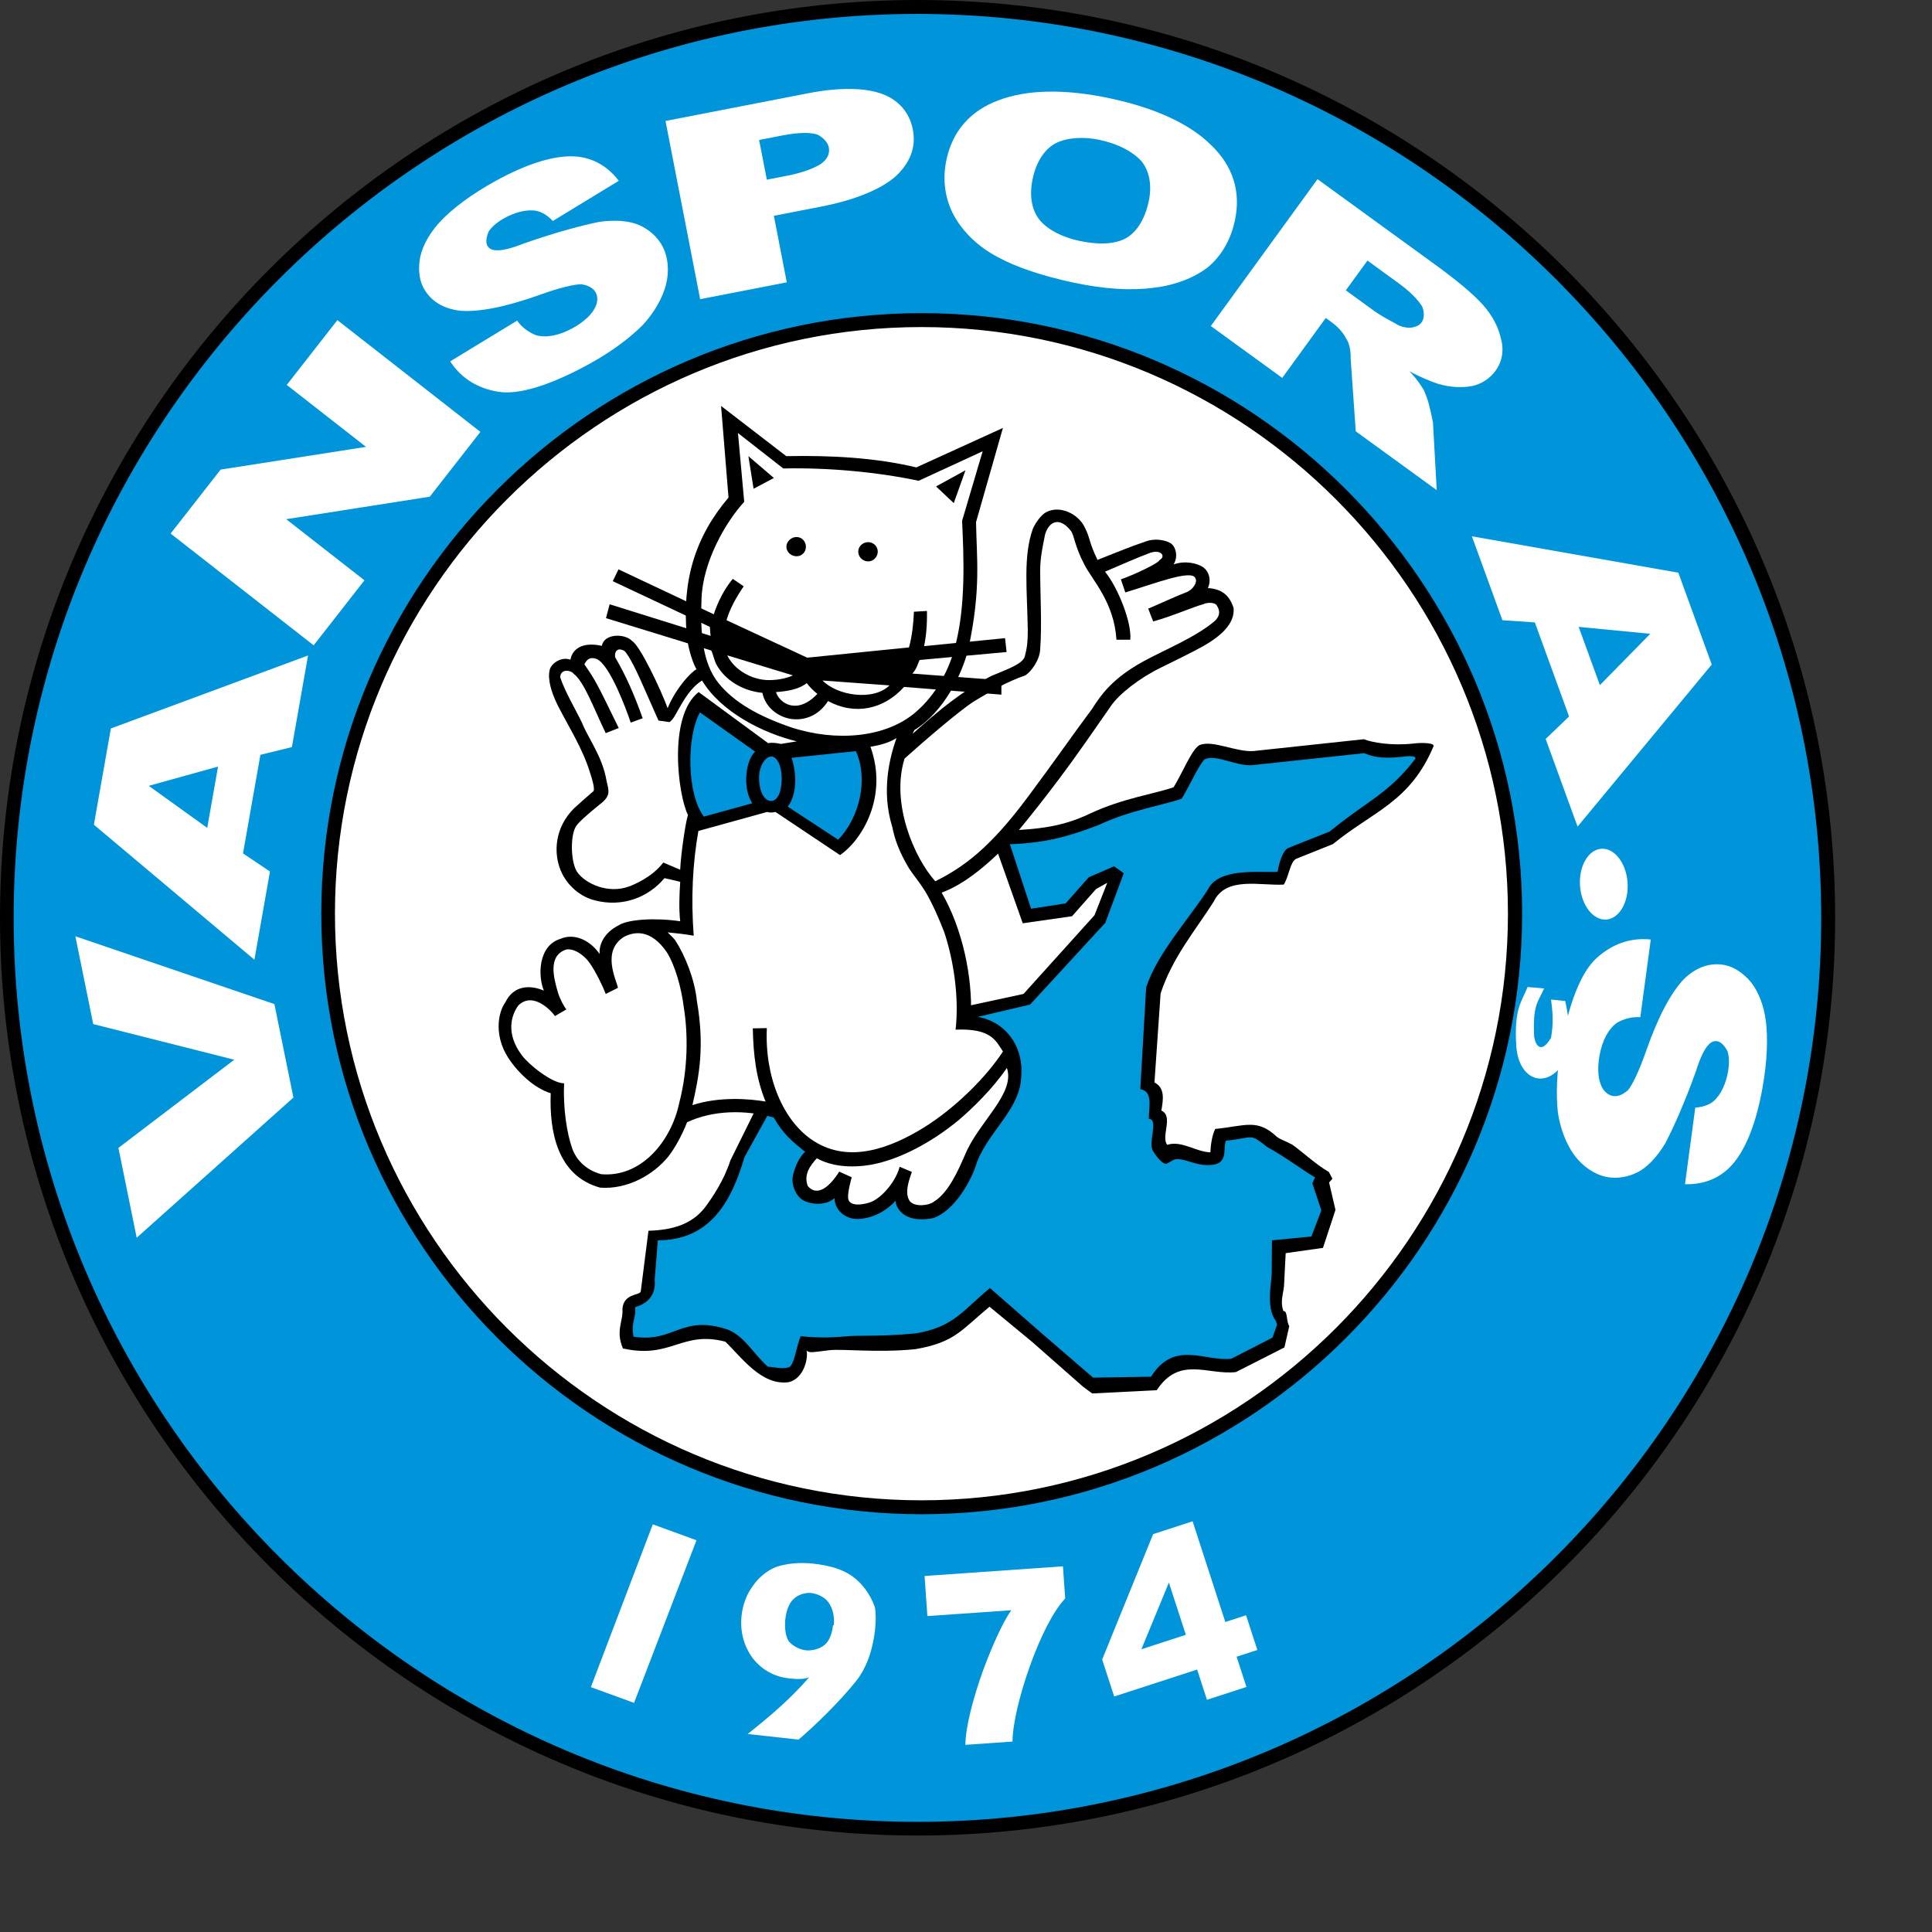 <?xml version="1.0" encoding="UTF-8" standalone="no"?>
<svg
   xmlns:dc="http://purl.org/dc/elements/1.1/"
   xmlns:cc="http://creativecommons.org/ns#"
   xmlns:rdf="http://www.w3.org/1999/02/22-rdf-syntax-ns#"
   xmlns:svg="http://www.w3.org/2000/svg"
   xmlns="http://www.w3.org/2000/svg"
   xmlns:sodipodi="http://sodipodi.sourceforge.net/DTD/sodipodi-0.dtd"
   xmlns:inkscape="http://www.inkscape.org/namespaces/inkscape"
   version="1.1"
   id="Layer_1"
   x="0px"
   y="0px"
   viewBox="0 0 1000 1000"
   xml:space="preserve"
   sodipodi:docname="Vanspor .svg"
   width="1000"
   height="1000"
   inkscape:version="1.0.1 (3bc2e813f5, 2020-09-07)"><rect x="0" y="0" width="1000" height="1000" fill="#333333" stroke="none"/><defs
   id="defs55" /><sodipodi:namedview
   pagecolor="#ffffff"
   bordercolor="#666666"
   borderopacity="1"
   objecttolerance="10"
   gridtolerance="10"
   guidetolerance="10"
   inkscape:pageopacity="0"
   inkscape:pageshadow="2"
   inkscape:window-width="1920"
   inkscape:window-height="1017"
   id="namedview53"
   showgrid="false"
   inkscape:zoom="1.3358586"
   inkscape:cx="396"
   inkscape:cy="306"
   inkscape:window-x="-8"
   inkscape:window-y="-8"
   inkscape:window-maximized="1"
   inkscape:current-layer="Layer_1" />
























<g
   id="g907"
   transform="matrix(2.582,0,0,2.582,-15.135,-10.681)"><path
     d="m 189.801,4.137 c 101.31,0 183.939,82.646 183.939,183.978 0,101.331 -82.629,183.977 -183.939,183.977 C 88.491,372.092 5.862,289.446 5.862,188.115 5.862,86.783 88.491,4.137 189.801,4.137 Z"
     id="path2" /><path
     style="fill:#0095da"
     d="m 189.776,6.928 c 99.788,0 181.175,81.405 181.175,181.213 0,99.808 -81.388,181.212 -181.175,181.212 C 89.988,369.354 8.6,287.949 8.6,188.141 8.6,88.333 89.988,6.928 189.776,6.928 Z"
     id="path4" /><path
     d="m 190.631,66.912 c 66.293,0 120.362,54.081 120.362,120.387 0,66.307 -54.069,120.387 -120.362,120.387 -66.294,0 -120.363,-54.08 -120.363,-120.387 0.001,-66.307 54.069,-120.387 120.363,-120.387 z"
     id="path6" /><path
     style="fill:#ffffff"
     d="m 190.579,69.702 c 64.757,0 117.571,52.826 117.571,117.597 0,64.769 -52.814,117.596 -117.571,117.596 -64.756,0 -117.572,-52.827 -117.572,-117.596 0,-64.771 52.816,-117.597 117.572,-117.597 z"
     id="path8" /><path
     style="fill:#ffffff"
     d="M 33.264,252.26 29.6,234.249 52.821,216.573 24.55,209.427 l -3.581,-17.598 39.901,13.594 3.812,18.733 z"
     id="path10" /><path
     style="fill:#ffffff"
     d="m 49.572,157.807 -13.889,3.861 11.722,8.431 z m 8.49,-2.353 -3.485,19.76 5.403,3.627 -3.118,17.685 -32.179,-27.064 3.401,-19.292 39.531,-14.633 -3.237,18.359 z"
     id="path12" /><path
     style="fill:#ffffff"
     d="M 40.065,111.098 50.084,98.275 79.238,93.72 63.345,81.301 73.493,68.312 l 28.676,22.405 -10.149,12.988 -28.785,4.511 15.686,12.255 -10.18,13.031 z"
     id="path14" /><path
     style="fill:#ffffff"
     d="m 96.122,76.568 13.404,-8.156 v 0 c 1.061,1.521 2.526,2.424 3.78,2.919 2.072,0.571 4.605,0.098 7.375,-1.424 1.949,-1.071 3.511,-2.455 4.189,-3.617 0.852,-1.258 0.887,-2.591 0.438,-3.463 -0.475,-0.922 -1.487,-1.483 -2.878,-1.705 -1.286,-0.016 -4.235,0.619 -8.447,2.145 -6.847,2.449 -12.113,3.437 -15.807,3.166 -3.477,-0.39 -6.076,-1.986 -7.475,-4.701 -0.898,-1.742 -0.999,-3.988 -0.596,-6.116 0.541,-2.401 1.992,-4.973 4.27,-7.343 2.321,-2.394 5.943,-5.174 10.834,-7.862 5.886,-3.235 10.878,-4.863 14.84,-4.935 4.004,-0.098 7.43,1.701 9.856,4.904 v 0 l -13.23,8.061 v 0 c -1.155,-1.272 -2.663,-2.152 -4.148,-2.124 -1.538,-0.075 -3.551,0.439 -5.498,1.51 -1.601,0.88 -2.612,1.83 -3.179,2.668 -0.462,1.043 -0.672,2.144 -0.302,2.862 0.316,0.614 0.997,0.964 1.76,0.939 0.843,0.128 2.866,-0.26 5.577,-1.356 6.874,-2.398 11.982,-3.693 15.2,-4.346 3.281,-0.422 5.958,-0.184 7.893,0.66 1.933,0.844 3.716,2.363 4.718,4.309 1.136,2.202 1.344,4.981 0.667,7.655 -0.662,2.598 -2.369,5.641 -4.665,8.086 -2.494,2.489 -6.117,5.269 -10.617,7.743 -7.878,4.33 -14.154,6.269 -18.258,5.631 -4.104,-0.637 -7.41,-2.633 -9.622,-5.955 v 0 z"
     id="path16" /><path
     style="fill:#ffffff"
     d="m 159.585,40.158 4.033,-0.783 v 0 c 3.257,-0.633 5.545,-1.561 6.83,-2.401 1.275,-0.892 1.797,-2.067 1.566,-3.256 -0.211,-1.086 -1.136,-1.978 -2.216,-2.573 -1.33,-0.493 -3.747,-0.505 -7.056,0.137 v 0 l -4.704,0.915 z m -20.314,-11.77 28.639,-5.566 v 0 c 6.101,-1.186 11.264,-1.117 14.667,0.1 3.401,1.216 5.608,3.738 6.281,7.201 0.704,3.619 -0.657,6.835 -3.532,9.431 -2.936,2.557 -8.102,4.687 -14.925,6.013 v 0 l -9.409,1.829 2.593,13.337 -17.369,3.376 z"
     id="path18" /><path
     style="fill:#ffffff"
     d="m 195.606,36.104 c 1.204,-5.666 4.766,-9.755 10.379,-11.845 5.8,-2.214 13.413,-2.318 22.325,-0.424 9.118,1.938 16.031,5.13 20.256,9.313 4.484,4.237 6.074,9.42 4.858,15.139 -0.854,4.017 -2.772,7.217 -5.453,9.445 -2.888,2.187 -6.634,3.598 -10.884,4.094 -4.543,0.596 -9.858,0.273 -15.936,-1.019 -6.284,-1.336 -11.562,-3.104 -15.276,-5.132 -3.973,-2.082 -6.994,-5.093 -8.742,-8.264 -1.749,-3.171 -2.424,-7.084 -1.56,-11.154 v 0 z m 17.276,3.833 c -0.767,3.606 -0.129,6.433 1.408,8.322 1.588,1.898 4.441,3.421 7.944,4.165 3.708,0.788 6.9,0.713 9.136,-0.427 2.171,-1.1 3.959,-3.681 4.779,-7.544 0.701,-3.297 0.064,-6.125 -1.473,-8.013 -1.794,-1.943 -4.647,-3.464 -8.408,-4.264 -3.245,-0.689 -6.471,-0.46 -8.695,0.63 -2.171,1.099 -3.936,3.577 -4.691,7.131 z"
     id="path20" /><path
     style="fill:#ffffff"
     d="m 248.586,69.492 21.389,-29.44 23.603,17.148 v 0 c 4.261,3.096 7.6,5.847 9.571,8.06 1.93,2.184 3.135,4.556 3.601,6.782 0.678,2.382 0.177,4.686 -1.061,6.389 -1.176,1.619 -2.857,2.677 -4.641,3.073 -2.048,0.399 -4.325,0.308 -6.811,-0.392 -1.429,-0.452 -3.686,-1.377 -5.832,-2.546 1.391,1.402 2.34,2.873 2.902,3.801 0.197,0.534 0.764,1.726 1.046,3.039 0.38,1.448 0.621,2.73 0.768,3.422 v 0 l 0.754,13.567 -16.232,-11.794 -1.021,-14.542 v 0 c 0.038,-1.665 -0.28,-3.198 -0.904,-4.041 -0.566,-1.193 -1.743,-2.439 -2.895,-3.274 v 0 l -1.192,-0.867 -8.73,12.015 z m 27.068,-7.153 5.836,4.241 v 0 c 0.767,0.557 2.224,1.419 4.155,2.434 0.767,0.557 1.983,0.855 2.921,0.818 0.968,-0.078 1.815,-0.438 2.248,-1.034 0.619,-0.853 0.581,-2.053 0.185,-3.121 -0.64,-1.181 -2.278,-2.957 -4.792,-4.784 v 0 l -6.219,-4.519 z"
     id="path22" /><path
     style="fill:#ffffff"
     d="m 326.579,141.482 10.098,-10.289 -14.348,-1.39 z m -6.176,6.283 -6.862,-18.855 -6.493,-0.439 -6.124,-16.825 41.382,7.299 6.701,18.409 -26.9,32.489 -6.394,-17.568 z"
     id="path24" /><path
     style="fill:#ffffff"
     d="m 332.131,181.046 c 0.273,3.909 -1.645,7.246 -4.27,7.429 -2.624,0.184 -4.989,-2.854 -5.262,-6.763 -0.273,-3.907 1.644,-7.246 4.269,-7.429 2.626,-0.183 4.989,2.855 5.263,6.763 z"
     id="path26" /><path
     style="fill:#ffffff"
     d="m 336.779,192.495 -2.095,15.55 v 0 c -1.851,-0.132 -3.475,0.437 -4.648,1.101 -1.747,1.251 -2.975,3.516 -3.535,6.627 -0.394,2.188 -0.301,4.274 0.175,5.534 0.441,1.453 1.456,2.319 2.415,2.518 1.016,0.212 2.089,-0.221 3.137,-1.163 0.821,-0.989 2.184,-3.681 3.648,-7.915 2.406,-6.862 4.952,-11.576 7.487,-14.276 2.492,-2.457 5.367,-3.473 8.358,-2.852 1.918,0.399 3.728,1.733 5.128,3.386 1.526,1.931 2.612,4.678 3.02,7.939 0.399,3.311 0.281,7.875 -0.708,13.367 -1.19,6.61 -3.068,11.515 -5.503,14.639 -2.444,3.173 -5.999,4.704 -10.014,4.574 v 0 l 2.061,-15.354 v 0 c 1.715,-0.098 3.349,-0.717 4.262,-1.889 1.026,-1.147 1.893,-3.035 2.286,-5.222 0.324,-1.798 0.222,-3.181 -0.072,-4.15 -0.52,-1.016 -1.243,-1.873 -2.034,-2.036 -0.677,-0.142 -1.376,0.167 -1.838,0.777 -0.629,0.575 -1.601,2.39 -2.455,5.188 -2.463,6.85 -4.671,11.635 -6.19,14.547 -1.737,2.815 -3.606,4.746 -5.479,5.719 -1.872,0.971 -4.174,1.4 -6.318,0.954 -2.427,-0.503 -4.718,-2.089 -6.369,-4.298 -1.604,-2.149 -2.893,-5.393 -3.349,-8.715 -0.364,-3.504 -0.246,-8.068 0.664,-13.123 1.592,-8.848 4.036,-14.945 7.114,-17.733 3.077,-2.79 6.709,-4.102 10.682,-3.73 v 0 z"
     id="path28" /><path
     style="fill:#ffffff"
     d="m 313.402,211.941 c 0.296,1.872 1.439,3.51 3.385,0.234 0.55,-3.042 0.296,-5.5 0,-7.665 v 0 l 2.834,0.293 v 0 c 0.592,2.34 1.946,10.121 -1.185,13.574 -3.469,3.92 -8.25,1.813 -8.63,-4.74 -0.424,-7.373 1.099,-8.659 2.284,-11.643 v 0 l 3.3,0.293 v 0 c -1.226,2.867 -2.285,3.16 -1.988,9.654 z"
     id="path30" /><path
     style="fill:#ffffff"
     d="m 145.481,312.905 -12.512,32.597 -8.66,-3.156 12.413,-32.634 z"
     id="path32" /><path
     style="fill:#ffffff"
     d="m 173.012,329.937 c 0.182,-1.728 -0.23,-3.36 -1.009,-4.501 -0.733,-1.082 -2.244,-1.824 -3.553,-1.962 -1.1,-0.116 -2.575,0.312 -3.401,1.124 -0.926,0.751 -1.562,2.273 -1.761,4.159 -0.192,1.832 0.108,3.506 0.701,4.416 0.801,0.931 2.156,1.655 3.412,1.788 1.31,0.137 2.784,-0.29 3.71,-1.039 0.978,-0.745 1.569,-2.324 1.744,-4 v 0 z m -4.962,10.44 c -1.213,0.455 -2.423,0.381 -3.994,0.215 -2.986,-0.314 -5.484,-1.741 -7.259,-3.992 -1.763,-2.356 -2.619,-5.307 -2.284,-8.502 0.243,-2.304 1.045,-4.39 2.216,-5.961 1.194,-1.781 2.93,-3.187 4.752,-3.896 1.973,-0.64 4.443,-0.963 7.324,-0.66 3.455,0.363 6.118,1.226 7.988,2.587 1.869,1.361 3.545,3.55 4.438,6.132 0.455,2.219 0.081,6.787 -1.379,10.605 -0.51,1.323 -1.314,2.933 -2.468,4.348 -3.349,4.149 -8.125,8.783 -11.441,11.612 v 0 l -10.207,-1.125 v 0 c 4.214,-3.319 8.808,-7.23 12.314,-11.363 z"
     id="path34" /><path
     style="fill:#ffffff"
     d="m 191.206,320.067 27.738,-1.939 0.451,6.462 v 0 c -2.412,2.491 -5.046,7.848 -7.078,13.535 -2.03,5.685 -3.465,11.591 -3.482,15.13 v 0 l -9.455,0.661 v 0 c 0.057,-3.699 1.604,-9.509 3.594,-15.032 1.778,-4.771 3.83,-9.401 5.605,-11.954 v 0 l -16.811,1.175 z"
     id="path36" /><path
     style="fill:#ffffff"
     d="m 243.582,331.858 -3.401,-10.467 -5.513,13.364 z m 2.262,6.962 -16.629,5.402 -2.408,-7.412 10.217,-25.137 7.914,-2.571 6.557,20.185 4.158,-1.35 2.262,6.961 -4.157,1.35 1.969,6.061 -7.913,2.571 z"
     id="path38" /><path
     d="m 199.114,205.955 11.925,-2.57 14.228,-15.776 2.56,-6.503 -2.253,1.26 -4.811,5.443 -9.878,1.411 -6.551,-18.497 v 0 c 8.65,-0.202 13.921,-0.555 20.114,-3.529 6.449,-3.024 12.949,-3.931 16.684,-5.242 1.741,-2.822 3.685,-7.712 5.221,-8.468 2.61,-1.058 7.318,1.461 10.799,1.209 v 0 l 22.108,-2.368 v 0 c 1.69,0.655 5.528,1.36 10.031,0.856 1.485,-0.202 4.197,-0.152 3.941,0.555 -4.71,11.189 -12.079,13.004 -20.165,19.606 v 0 l -7.421,2.975 v 0 c -1.177,0.705 -1.331,3.226 -2.406,5.141 -4.606,0.303 -11.617,-1.764 -14.074,3.428 -3.839,5.998 -8.241,11.139 -10.646,18.397 v 0 l -1.229,17.843 v 0 c 2.098,1.108 1.791,3.275 1.382,5.645 2.508,1.108 -0.154,5.242 1.176,6.855 2.918,-0.907 5.682,1.411 8.65,1.512 0.051,-1.361 0.307,-3.378 0.973,-4.688 6.039,-0.605 8.394,-2.117 12.283,1.513 0.819,0.655 1.382,0.704 3.122,1.611 1.331,0.857 4.913,4.134 7.37,5.495 v 0 l 0.716,1.361 -0.665,0.756 1.279,5.494 -2.508,7.611 -7.473,1.058 -0.306,5.998 v 0 c 0,1.764 -0.921,3.529 -0.154,5.596 0.921,0 0.512,2.015 1.177,3.023 v 0 l -0.972,4.284 -9.725,4.94 v 0 c -5.579,0.656 -11.311,-3.326 -15.865,3.629 v 0 l -12.949,0.656 -1.894,-1.411 -10.081,-8.872 -8.599,-7.106 v 0 c -5.681,4.687 -6.96,7.157 -14.892,8.518 -7.678,0.756 -14.382,-0.101 -17.248,0.201 -3.327,0.404 -3.992,0.605 -4.555,0.052 0.409,1.411 -0.461,5.594 -3.531,6.35 -5.476,0.806 -9.571,-5.09 -12.744,-8.115 -8.752,-2.269 -10.85,3.527 -20.523,1.361 -1.536,-3.58 0.103,-5.495 -0.103,-7.864 0.206,-3.326 3.634,-2.671 3.686,-3.629 v 0 l 1.536,-12.097 v 0 c 4.708,-0.151 8.7,-1.21 11.413,-4.788 1.331,-1.814 3.685,-5.192 5.016,-9.325 v 0 l 5.834,-11.794 z"
     id="path40" /><path
     style="fill:#0099da"
     d="m 200.506,208.3 11.852,-2.787 15.072,-16.38 3.707,-9.945 -1.951,-1.392 -5.073,2.21 -4.633,5.236 -6.927,1.057 -4.244,-12.923 v 0 c 7.365,-0.288 11.658,-1.537 17.755,-3.843 6.146,-2.93 13.121,-4.035 16.682,-5.284 1.659,-2.69 3.463,-6.87 4.633,-7.927 2.488,-1.008 6.195,1.441 9.511,1.201 v 0 l 22.438,-2.401 v 0 c 1.609,0.625 3.073,1.153 7.219,0.77 1.415,-0.193 3.317,-0.385 3.025,0.384 -5.463,7.061 -9.463,8.262 -17.17,14.555 v 0 l -8.34,3.315 v 0 c -1.121,0.672 -1.707,2.738 -2.097,4.755 -4.098,0.192 -11.805,-0.864 -13.999,3.603 -3.659,5.717 -10.049,12.634 -12.342,19.552 v 0 l -1.17,20.415 v 0 c 2.585,0.434 1.707,3.556 1.707,5.957 2.098,0.048 -0.342,5.044 0.927,6.581 0.585,0.961 1.853,2.594 2.634,2.402 0.976,-0.432 1.317,-0.913 2.146,-0.913 2.146,0 4.195,1.682 7.56,1.058 2.635,-0.626 1.561,-3.507 2.196,-4.757 5.755,-0.576 4.585,-1.633 8.292,1.297 2.975,1.538 8.292,5.429 9.56,6.054 v 0 l -0.536,1.201 1.804,5.428 -1.999,5.236 -7.903,0.77 -0.048,6.629 v 0 c 0,1.681 -1.219,6.869 0.83,9.511 v 0 l 0.244,0.768 -0.928,2.594 -8.242,4.228 v 0 c -5.317,0.624 -11.414,-3.843 -16.097,3.602 v 0 l -11.608,0.192 -10.195,-8.792 -10.486,-9.175 v 0 c -5.415,4.467 -7.22,7.782 -14.78,9.079 -7.316,0.721 -11.608,0.336 -14.339,0.625 -3.805,0.384 -7.073,0.145 -8.829,-0.048 -0.927,2.21 -1.219,5.765 -2.391,6.245 -1.366,0.384 -2.488,0 -4.195,-0.144 -2.877,-2.547 -4.584,-6.004 -7.949,-7.397 -9.366,-3.17 -10.78,2.69 -18.975,1.393 -0.537,-2.978 0.537,-3.651 0.342,-5.909 0.341,-0.192 4.341,-0.961 3.902,-5.476 v 0 l 0.634,-7.926 v 0 c 10.391,-0.049 14.682,-7.543 17.365,-16.669 v 0 l 5.365,-9.705 z"
     id="path42" /><path
     d="m 151.902,103.881 c -6.761,7.968 -9.339,16.727 -8.365,27.633 0.286,3.051 1.433,5.99 1.947,6.782 -1.088,0.565 -4.067,3.673 -5.787,7.798 -1.376,-3.786 -5.558,-12.544 -7.105,-13.45 -1.49,-1.582 -5.673,-1.525 -6.074,0.962 -3.839,-0.848 -5.902,0.565 -6.304,2.769 -1.948,-0.678 -3.953,0.847 -4.183,2.147 -0.401,1.808 0.344,4.407 1.605,6.951 2.234,4.408 4.928,8.532 6.418,13.28 0.63,1.866 1.03,3.448 0.802,3.956 -1.317,1.13 -3.495,3.052 -3.896,3.447 -3.897,3.843 -4.183,8.929 -2.693,12.489 1.261,3.051 4.01,5.312 6.876,5.99 5.443,1.413 10.658,-0.565 13.924,-4.464 v 0 l 3.152,0.735 v 0 c -0.172,2.768 -0.286,5.368 0,7.912 -4.928,-0.735 -10.314,-0.397 -12.205,0.734 -3.381,1.695 -4.069,4.238 -3.953,5.821 -2.006,-2.882 -5.158,-4.181 -7.794,-3.051 -4.584,1.356 -4.584,7.516 -3.38,10.398 -2.636,-1.13 -6.016,-1.187 -7.736,2.373 -1.489,2.034 -2.464,7.12 1.202,11.98 1.434,1.978 4.412,5.143 7.908,6.217 -0.287,7.571 1.261,16.557 9.913,18.931 5.501,0.395 10.715,-2.6 13.638,-6.217 1.203,-1.469 2.808,-4.351 3.782,-6.894 5.156,-2.43 11.632,-2.543 17.362,-0.96 2.062,3.56 3.838,4.859 6.303,6.894 -1.261,1.074 -2.063,3.222 -2.407,4.578 -0.516,2.034 0.688,4.294 1.775,4.973 1.49,1.018 4.756,1.357 6.532,-0.283 0,2.318 2.063,4.182 4.528,4.182 2.177,0 5.27,-0.96 7.735,-3.673 -0.172,0.396 0.744,4.803 7.505,3.503 4.127,-1.356 7.679,-7.346 8.825,-11.358 2.579,-6.385 8.71,-10.624 8.825,-17.122 0.573,-6.781 -4.184,-11.811 -10.085,-11.98 0.344,-7.798 -1.661,-17.518 -5.844,-24.75 -0.115,-0.17 3.954,-0.848 11.174,-7.742 1.662,-1.583 6.532,-7.347 12.262,-14.975 3.838,-5.087 7.679,-10.737 10.371,-14.58 1.662,-2.543 5.959,-5.82 10.027,-7.798 2.521,-1.244 6.017,-2.939 8.481,-4.295 3.609,-2.035 6.474,-4.578 6.189,-7.686 -0.803,-2.543 -2.35,-3.842 -5.158,-4.012 0.745,-1.638 0.23,-3.39 -1.031,-4.237 -1.089,-0.679 -3.381,-1.356 -5.844,-0.509 0.974,-1.526 0.458,-3.56 -0.574,-4.239 -1.146,-0.678 -3.267,-1.074 -5.214,-0.283 -2.694,0.905 -5.329,1.978 -9.455,3.617 -1.776,-3.617 -1.433,-4.351 -2.579,-6.555 -1.203,-2.543 -4.871,-4.521 -7.735,-2.996 -0.974,0.509 -2.063,2.035 -2.636,3.278 -2.006,5.594 -1.146,12.263 -1.031,20.4 0,2.146 -0.115,3.39 -0.573,5.142 -0.345,1.582 -3.554,2.656 -6.763,4.012 -6.13,3.222 -10.37,6.781 -15.756,11.584 v 0 l 0.344,-0.734 v 0 c 6.016,-3.729 9.627,-11.358 10.829,-16.274 2.579,-11.981 1.663,-18.084 1.547,-25.431 v 0 l 5.387,-18.875 -17.362,7.912 v 0 c -8.252,-1.978 -17.247,-2.43 -26.071,-2.26 v 0 L 150.412,85.519 Z"
     id="path44" /><path
     style="fill:#ffffff"
     d="m 167.783,241.887 c 1.826,2.162 4.279,0.36 6.314,-2.882 v 0 l 2.504,1.132 v 0 c -0.157,0.567 -0.783,2.831 -0.73,4.066 0.052,2.11 3.6,1.337 4.748,0.824 2.297,-1.029 4.906,-4.273 5.584,-6.999 v 0 l 2.453,1.03 v 0 c -0.262,0.925 -1.67,4.066 -0.419,5.866 0.992,1.235 3.862,0.876 4.75,0.155 3.026,-1.801 4.956,-6.331 6.314,-9.417 2.661,-6.536 10.174,-12.299 8.401,-17.447 -2.766,4.066 -6.732,7.977 -9.706,10.499 -5.427,4.477 -11.845,7.873 -17.481,8.903 -4.175,0.721 -8.036,0.309 -10.906,-1.287 -1.409,1.543 -2.661,3.293 -1.826,5.557 z m -50.67,-34.069 c -0.782,-1.131 -4.435,-4.991 -7.357,-2.109 -1.357,1.852 -2.61,5.558 0.73,9.983 1.304,1.802 6.001,5.61 8.453,5.61 -0.208,4.94 0.522,9.983 1.67,13.174 0.678,1.853 2.402,4.117 5.741,5.043 8.036,0.722 14.037,-6.587 15.655,-14.203 1.826,-7 1.774,-14.049 0.939,-19.196 -0.469,-3.859 -1.722,-8.388 -3.392,-11.065 -3.235,-4.734 -6.523,-4.168 -8.558,-3.139 -4.592,2.831 -1.617,8.542 -1.252,10.24 v 0 l -2.453,1.235 v 0 c -0.469,-1.286 -1.931,-4.373 -3.235,-6.227 -1.043,-1.493 -3.079,-2.985 -4.696,-2.676 -3.758,1.235 -2.453,5.815 -1.67,8.542 0.364,1.287 1.304,3.037 1.721,3.449 v 0 z m 70.082,-51.616 c 3.6,-3.243 11.062,-9.675 13.933,-11.477 2.662,-1.596 6.523,-3.962 10.176,-5.146 1.2,-0.669 2.974,-3.087 3.078,-5.249 0.366,-5.095 0,-11.013 0,-15.798 0,-2.471 0.417,-4.478 0.991,-7.308 0.992,-3.036 3.183,-3.191 5.115,-0.721 0.783,0.978 0.678,2.882 2.817,6.948 1.67,3.139 5.896,7.513 6.366,14.924 v 0 h 2.766 v 0 c 0.365,-3.242 -2.401,-10.395 -5.063,-13.638 3.028,-1.286 6.628,-2.882 8.872,-3.706 2.348,-0.926 3.444,0.669 2.035,1.39 0,0.515 -4.905,2.882 -7.723,3.859 v 0 l 0.887,2.624 v 0 c 6.209,-1.904 13.254,-4.632 14.037,-2.882 0.522,0.824 -0.521,2.368 -1.774,2.831 -1.931,0.721 -5.689,2.47 -7.671,3.293 v 0 l 0.992,2.573 v 0 c 3.756,-1.03 8.192,-2.985 10.019,-3.448 0.783,-0.412 2.348,-0.412 2.713,0.207 0.417,0.668 0.992,1.749 -0.313,3.086 -3.757,3.242 -9.862,5.713 -14.245,8.081 -6.419,3.499 -8.663,6.844 -10.437,9.623 -3.705,4.94 -7.045,9.83 -12.837,17.601 -7.672,10.344 -12.994,14.152 -18.577,16.931 -4.174,-4.631 -8.975,-15.592 -6.157,-24.598 z m -47.486,34.84 c 1.618,0.153 3.444,0.36 5.219,0.668 -0.575,-7.513 -0.21,-14.564 0.938,-20.997 v 0 l 13.776,-3.808 v 0 c 0.521,0.154 0.991,0.154 1.67,0 v 0 l 12.942,8.645 v 0 c 4.383,-2.985 9.706,-11.682 6.105,-21.717 1.983,-0.309 3.913,-0.875 5.218,-1.75 -1.408,4.014 -3.079,10.653 -0.835,17.858 0.419,2.213 1.305,4.837 3.288,8.182 2.14,3.294 3.497,3.706 7.096,12.815 1.932,5.764 3.028,13.226 2.296,19.607 7.254,-0.309 8.088,2.316 9.498,4.374 -3.34,5.146 -9.602,11.373 -15.916,15.285 -6.626,4.064 -14.819,7.204 -21.916,2.727 -6.314,-3.962 -9.967,-13.071 -9.497,-22.695 v 0 l -2.818,0.051 v 0 c 0.104,5.352 0.678,10.087 2.557,14.667 -3.34,-0.566 -9.289,-1.029 -14.663,0.72 1.305,-5.711 2.505,-11.63 0.887,-20.945 -0.418,-4.22 -2.348,-9.058 -4.331,-12.093 -0.314,-0.462 -1.15,-1.183 -1.514,-1.594 z m 2.504,-12.557 -3.391,-1.441 v 0 c -2.245,2.984 -6.001,4.478 -6.837,4.786 -4.122,1.543 -8.662,-0.463 -10.384,-2.83 -1.306,-1.853 -1.462,-7.05 -0.366,-9.058 0.418,-0.823 2.348,-2.521 4.958,-4.631 2.244,-1.699 1.67,-2.78 1.252,-4.684 -0.835,-4.888 -3.654,-8.44 -4.905,-11.579 -1.305,-2.728 -3.445,-6.279 -4.384,-9.161 0.104,-1.852 2.296,-1.338 2.661,-0.72 2.139,1.595 3.966,6.741 6.47,11.939 v 0 l 2.609,-1.03 v 0 c -4.436,-9.057 -4.54,-9.365 -6.887,-12.763 0.625,-1.286 1.356,-1.44 2.451,-1.08 2.661,1.132 6.002,10.242 6.837,12.763 v 0 l 2.4,-0.875 v 0 c -1.774,-4.94 -3.287,-8.388 -5.531,-12.248 -0.157,-1.287 0.625,-1.853 1.565,-1.39 0.626,-0.051 2.348,3.243 3.809,6.588 1.461,3.242 3.027,6.895 3.34,7.513 v 0 l 2.191,0.309 v 0 c 0.783,-0.566 1.201,-1.493 1.775,-2.521 1.148,-1.956 2.453,-4.375 4.749,-5.816 3.809,6.33 12.211,10.551 18.994,12.197 v 0 l -3.183,0.515 v 0 c -0.939,-0.206 -1.775,-0.309 -2.558,-0.154 v 0 l -13.932,-10.241 v 0 c -6.21,4.837 -4.122,20.74 -2.139,24.651 -0.416,1.08 -1.407,7.512 -1.564,10.961 z m 12.837,-73.747 -1.252,-13.791 9.079,7.101 v 0 c 8.976,-0.206 18.943,0.721 27.135,2.471 v 0 l 12.837,-5.919 -4.122,13.946 v 0 c 0.365,7.669 0.678,16.624 -1.2,24.395 -1.253,5.455 -4.072,10.498 -8.089,13.945 -5.949,5.146 -15.968,6.021 -25.048,3.037 -6.419,-2.213 -11.324,-4.941 -14.454,-8.8 -3.34,-4.118 -3.705,-10.293 -3.444,-16.983 0.262,-7.411 4.854,-15.388 8.558,-19.402 z"
     id="path46" /><path
     style="fill:#0095da"
     d="m 160.476,155.796 c 1.148,0 2.088,1.853 2.088,4.374 0,2.521 -0.731,4.528 -2.14,4.528 -1.409,0 -2.401,-2.059 -2.401,-4.58 0,-2.521 1.304,-4.322 2.453,-4.322 z m 4.07,0.259 c 1.461,4.528 0.521,8.233 -0.783,9.777 v 0 l 10.124,6.639 v 0 c 4.278,-4.477 6.104,-12.043 3.548,-17.755 v 0 z m -17.586,11.784 c -3.444,-4.53 -3.496,-16.005 -0.783,-20.895 v 0 l 11.063,7.874 v 0 c -1.879,1.647 -2.609,7.256 -0.574,10.344 v 0 z"
     id="path48" /><path
     d="m 193.509,101.65 5.896,-3.242 -2.348,6.587 z m -36.58,0.463 -1.045,-6.535 5.114,4.374 z m 22.96,10.705 c 1.095,0 1.931,0.875 1.931,1.904 0,1.03 -0.835,1.956 -1.931,1.956 -1.096,0 -1.983,-0.926 -1.983,-1.956 0,-1.029 0.887,-1.904 1.983,-1.904 z m -14.35,-1.029 c 1.096,0 1.879,0.926 1.879,1.956 0,1.028 -0.783,1.904 -1.879,1.904 -1.096,0 -2.035,-0.876 -2.035,-1.904 -0.001,-1.03 0.939,-1.956 2.035,-1.956 z m 4.175,31.443 c -4.07,4.323 -7.619,1.853 -8.297,-0.36 2.4,-0.155 4.748,-0.617 6.158,-1.801 0.625,0.824 1.356,1.543 2.139,2.161 z m -20.769,-15.953 -19.099,-9.007 -1.148,2.368 19.464,9.16 v 0 c 0,0 0.105,1.596 0.157,1.802 v 0 l -20.247,-6.33 -0.731,2.779 21.082,6.484 v 0 c 0.156,0.051 0.625,1.903 0.938,2.574 1.462,2.933 4.593,5.042 7.984,5.712 0.418,0.102 0.888,0.154 1.357,0.206 0.522,2.777 2.974,4.733 5.532,5.198 2.713,0.462 5.687,-0.516 7.618,-3.552 5.428,2.934 11.219,1.647 15.238,-2.831 v 0 l 19.516,1.544 v -2.882 l -17.846,-1.337 v 0 c 0.939,-1.03 1.042,-1.957 1.461,-2.729 v 0 l 17.429,-1.595 -0.313,-2.778 -16.229,1.595 v 0 c 0.417,-1.955 0.626,-4.271 0.575,-7.05 v 0 l -2.61,0.155 v 0 c -0.105,2.418 -0.366,4.888 -0.992,7.154 v 0 l -20.403,2.058 -16.177,-7.514 v 0 c 0.626,-2.161 1.826,-4.425 3.445,-6.793 v 0 l -2.192,-1.493 v 0 c -1.774,2.162 -2.973,4.58 -3.809,7.102 z m 38.145,9.469 -13.255,1.288 12.106,0.874 v 0 c 0.418,-0.669 0.836,-1.39 1.149,-2.162 z m -16.333,3.808 13.412,0.978 v 0 c -3.237,3.191 -10.49,2.058 -13.412,-0.978 z m -19.099,-5.043 13.151,4.014 v 0 c -1.514,0.721 -3.705,1.029 -5.375,0.927 -2.974,-0.206 -5.844,-1.853 -7.306,-4.117 -0.209,-0.259 -0.313,-0.515 -0.47,-0.824 z m -0.678,-3.088 8.663,2.728 -8.663,-4.014 v 0 c -0.052,0.412 -0.052,0.875 0,1.286 z"
     id="path50" /></g>
</svg>
